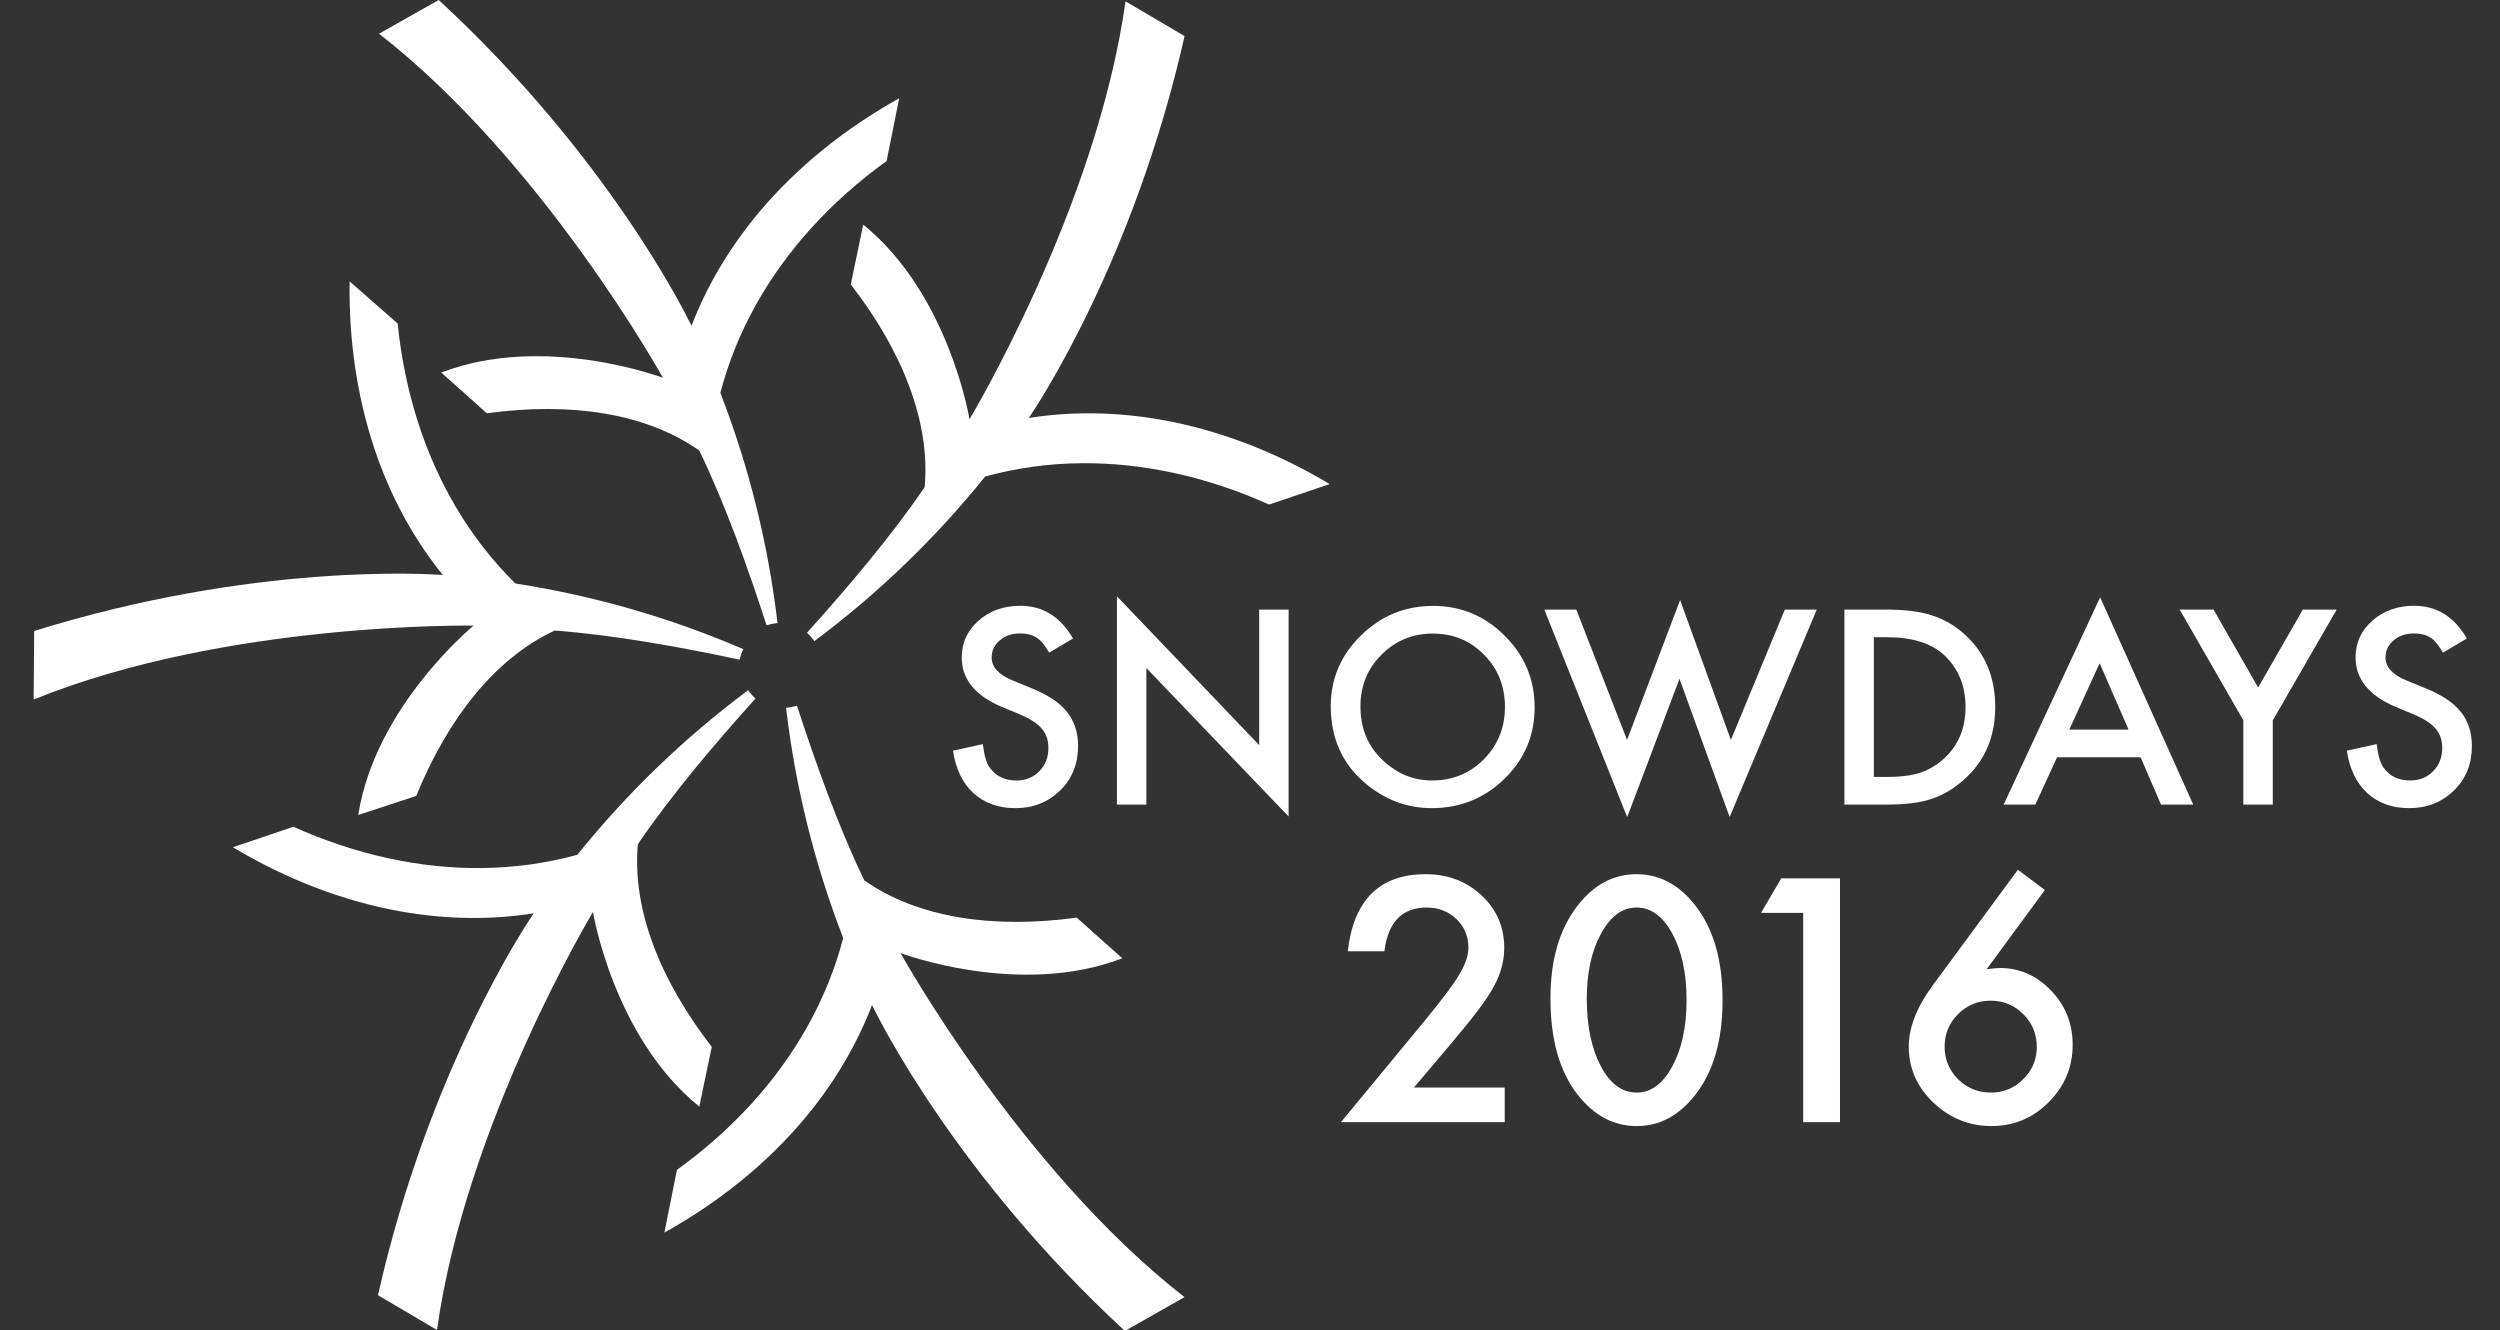 <?xml version="1.0" encoding="utf-8"?>
<!-- Generator: Adobe Illustrator 17.0.0, SVG Export Plug-In . SVG Version: 6.00 Build 0)  -->
<!DOCTYPE svg PUBLIC "-//W3C//DTD SVG 1.1//EN" "http://www.w3.org/Graphics/SVG/1.1/DTD/svg11.dtd">
<svg version="1.1" id="Livello_1" xmlns="http://www.w3.org/2000/svg" xmlns:xlink="http://www.w3.org/1999/xlink" x="0px" y="0px"
	 width="425.2px" height="226.201px" viewBox="0 0 425.2 226.201" enable-background="new 0 0 425.2 226.201" xml:space="preserve">
<rect x="0" y="0" width="425.2" height="226.201" fill="#333333" stroke="none"/>
<g>
	<path fill="#FFFFFF" d="M75.056,63.363l7.744,6.928c14.125-1.926,26.956-0.102,36.138,6.34c4.422,9.156,8.315,20.07,11.434,29.706
		c0.564-0.168,1.17-0.295,1.867-0.354c-1.564-13.326-4.811-26.502-9.721-39.164c1.354-5.17,3.414-10.324,6.223-15.285
		c5.062-8.973,12.545-17.305,22.055-24.148l2.135-10.662c-9.475,5.273-17.506,11.881-23.711,19.238
		c-5.145,6.113-9.029,12.721-11.61,19.447C116.498,53.122,103.332,26.494,74.611,0L64.47,5.734
		c27.957,21.801,48.287,58.527,48.287,58.527S92.595,56.619,75.056,63.363"/>
	<path fill="#FFFFFF" d="M146.818,38.205l-2.119,10.175c8.719,11.266,13.562,23.299,12.57,34.465
		c-5.719,8.408-13.219,17.235-20.012,24.761c0.428,0.404,0.84,0.858,1.244,1.438c10.756-8.021,20.541-17.42,29.058-27.998
		c5.154-1.422,10.645-2.211,16.346-2.262c10.309-0.101,21.254,2.22,31.941,7.028l10.301-3.479
		c-9.309-5.575-19.037-9.225-28.512-10.914c-7.871-1.404-15.539-1.463-22.652-0.328c1.422-2.111,17.9-26.83,26.486-64.952
		L191.43,0.228c-4.902,35.112-26.537,71.081-26.537,71.081S161.422,50.027,146.818,38.205"/>
	<path fill="#FFFFFF" d="M190.875,162.99l-7.742-6.92c-14.117,1.926-26.957,0.101-36.139-6.341
		c-4.422-9.165-8.316-20.069-11.443-29.704c-0.562,0.158-1.16,0.293-1.857,0.353c1.562,13.327,4.809,26.502,9.719,39.165
		c-1.354,5.171-3.414,10.316-6.221,15.277c-5.062,8.98-12.555,17.312-22.055,24.146l-2.136,10.67
		c9.483-5.271,17.505-11.879,23.71-19.236c5.146-6.105,9.021-12.73,11.605-19.457c1.115,2.287,14.291,28.926,43.006,55.425
		l10.139-5.75c-27.965-21.792-48.295-58.521-48.295-58.521S173.346,169.732,190.875,162.99"/>
	<path fill="#FFFFFF" d="M118.937,188.213l2.117-10.164c-8.719-11.268-13.561-23.299-12.569-34.465
		c5.718-8.408,13.218-17.244,20.003-24.763c-0.43-0.403-0.832-0.864-1.236-1.436c-10.762,8.02-20.549,17.422-29.058,27.998
		c-5.162,1.412-10.646,2.211-16.345,2.254c-10.309,0.109-21.266-2.221-31.942-7.021l-10.3,3.482
		c9.299,5.574,19.036,9.223,28.512,10.912c7.861,1.404,15.529,1.455,22.651,0.328c-1.431,2.102-17.901,26.83-26.485,64.953
		l10.039,5.91c4.893-35.121,26.527-71.09,26.527-71.09S104.332,176.4,118.937,188.213"/>
	<path fill="#FFFFFF" d="M60.93,138.615l9.863-3.246c5.39-13.184,13.386-23.392,23.551-28.125
		c10.148,0.758,21.541,2.834,31.453,4.953c0.135-0.572,0.328-1.16,0.623-1.791c-12.326-5.313-25.358-9.09-38.768-11.166
		c-3.811-3.767-7.24-8.113-10.133-13.032c-5.247-8.871-8.711-19.517-9.88-31.169l-8.173-7.182
		c-0.176,10.838,1.539,21.096,4.802,30.145c2.716,7.516,6.509,14.183,11.048,19.792c-2.539-0.185-32.195-2.095-69.501,9.526
		l-0.093,11.652c32.859-13.318,74.832-12.561,74.832-12.561S63.848,120.058,60.93,138.615"/>
	<g>
		<path fill="#FFFFFF" d="M182.5,108.596l-4.061,2.406c-0.758-1.318-1.482-2.178-2.17-2.578c-0.715-0.459-1.639-0.688-2.771-0.688
			c-1.389,0-2.541,0.395-3.459,1.182c-0.916,0.775-1.375,1.75-1.375,2.924c0,1.621,1.203,2.924,3.609,3.914l3.309,1.354
			c2.693,1.09,4.662,2.42,5.908,3.988c1.246,1.57,1.869,3.494,1.869,5.774c0,3.053-1.016,5.576-3.051,7.568
			c-2.047,2.006-4.59,3.01-7.627,3.01c-2.879,0-5.256-0.857-7.133-2.568c-1.848-1.711-3-4.113-3.459-7.207l5.07-1.117
			c0.23,1.947,0.631,3.295,1.203,4.039c1.031,1.432,2.535,2.148,4.512,2.148c1.562,0,2.857-0.523,3.889-1.568
			c1.031-1.043,1.547-2.367,1.547-3.971c0-0.645-0.09-1.234-0.267-1.771c-0.18-0.538-0.459-1.032-0.838-1.481
			c-0.381-0.451-0.871-0.875-1.473-1.268c-0.602-0.392-1.316-0.77-2.148-1.127l-3.201-1.332c-4.539-1.918-6.811-4.723-6.811-8.416
			c0-2.488,0.953-4.572,2.857-6.246c1.906-1.689,4.275-2.533,7.111-2.533C177.365,103.032,180.352,104.887,182.5,108.596z"/>
		<path fill="#FFFFFF" d="M189.969,136.849V101.42l24.191,25.309v-23.053h5.006v35.192l-24.191-25.245v23.225h-5.006V136.849z"/>
		<path fill="#FFFFFF" d="M226.334,120.112c0-4.67,1.711-8.68,5.135-12.031c3.408-3.352,7.506-5.027,12.289-5.027
			c4.727,0,8.779,1.689,12.16,5.07c3.394,3.381,5.092,7.441,5.092,12.182c0,4.77-1.705,8.817-5.113,12.139
			c-3.424,3.338-7.555,5.006-12.396,5.006c-4.283,0-8.129-1.482-11.537-4.447C228.211,129.724,226.334,125.427,226.334,120.112z
			 M231.383,120.164c0,3.664,1.232,6.676,3.695,9.038c2.449,2.361,5.277,3.543,8.486,3.543c3.48,0,6.416-1.203,8.809-3.607
			c2.393-2.432,3.588-5.395,3.588-8.887c0-3.533-1.182-6.496-3.545-8.887c-2.35-2.404-5.256-3.605-8.723-3.605
			c-3.451,0-6.367,1.201-8.744,3.605C232.572,113.741,231.383,116.674,231.383,120.164z"/>
		<path fill="#FFFFFF" d="M268.092,103.676l8.637,22.172l9.024-23.784l8.637,23.784l9.174-22.172H309l-14.824,35.278l-8.529-23.504
			l-8.894,23.526l-14.094-35.299h5.433V103.676z"/>
		<path fill="#FFFFFF" d="M313.695,136.849v-33.172h6.961c3.336,0,5.973,0.33,7.906,0.988c2.076,0.645,3.959,1.74,5.65,3.287
			c3.422,3.123,5.135,7.227,5.135,12.311c0,5.1-1.783,9.225-5.35,12.375c-1.791,1.576-3.668,2.672-5.629,3.287
			c-1.834,0.615-4.434,0.924-7.799,0.924H313.695z M318.701,132.143h2.256c2.248,0,4.117-0.236,5.607-0.709
			c1.488-0.502,2.836-1.297,4.039-2.385c2.463-2.248,3.695-5.178,3.695-8.788c0-3.639-1.219-6.588-3.652-8.852
			c-2.191-2.02-5.422-3.029-9.689-3.029h-2.256V132.143z"/>
		<path fill="#FFFFFF" d="M364.066,128.792h-14.2l-3.694,8.057h-5.393l16.412-35.256l15.834,35.256h-5.479L364.066,128.792z
			 M362.025,124.086l-4.92-11.279l-5.155,11.279H362.025z"/>
		<path fill="#FFFFFF" d="M381.547,122.518l-10.828-18.842h5.758l7.584,13.256l7.605-13.256h5.758l-10.871,18.842v14.331h-5.006
			V122.518z"/>
		<path fill="#FFFFFF" d="M419.564,108.596l-4.061,2.406c-0.758-1.318-1.482-2.178-2.17-2.578c-0.715-0.459-1.639-0.688-2.772-0.688
			c-1.389,0-2.541,0.395-3.459,1.182c-0.916,0.775-1.375,1.75-1.375,2.924c0,1.621,1.203,2.924,3.609,3.914l3.309,1.354
			c2.693,1.09,4.662,2.42,5.908,3.988c1.246,1.57,1.869,3.494,1.869,5.774c0,3.053-1.016,5.576-3.051,7.568
			c-2.047,2.006-4.59,3.01-7.627,3.01c-2.879,0-5.256-0.857-7.133-2.568c-1.848-1.711-3-4.113-3.459-7.207l5.07-1.117
			c0.23,1.947,0.631,3.295,1.203,4.039c1.031,1.432,2.535,2.148,4.512,2.148c1.563,0,2.857-0.523,3.889-1.568
			c1.031-1.043,1.547-2.367,1.547-3.971c0-0.645-0.09-1.234-0.268-1.771c-0.18-0.538-0.459-1.032-0.838-1.481
			c-0.381-0.451-0.871-0.875-1.473-1.268c-0.602-0.392-1.316-0.77-2.148-1.127l-3.201-1.332c-4.539-1.918-6.811-4.723-6.811-8.416
			c0-2.488,0.953-4.572,2.857-6.246c1.906-1.689,4.275-2.533,7.111-2.533C414.43,103.032,417.416,104.887,419.564,108.596z"/>
		<path fill="#FFFFFF" d="M240.482,184.968h15.441v5.881h-27.85l14.395-17.43c1.414-1.738,2.602-3.242,3.559-4.514
			c0.959-1.271,1.688-2.336,2.189-3.195c1.02-1.683,1.531-3.194,1.531-4.538c0-1.934-0.682-3.555-2.041-4.861
			c-1.361-1.307-3.045-1.959-5.049-1.959c-4.189,0-6.59,2.479-7.197,7.438h-6.23c1.002-8.736,5.414-13.105,13.238-13.105
			c3.777,0,6.947,1.199,9.508,3.6c2.578,2.398,3.867,5.371,3.867,8.916c0,2.256-0.6,4.466-1.799,6.632
			c-0.609,1.129-1.5,2.467-2.672,4.016c-1.174,1.551-2.656,3.381-4.445,5.494L240.482,184.968z"/>
		<path fill="#FFFFFF" d="M263.701,169.845c0-6.604,1.541-11.878,4.619-15.815c2.758-3.564,6.098-5.346,10.018-5.346
			c3.922,0,7.26,1.781,10.018,5.346c3.078,3.938,4.619,9.301,4.619,16.085c0,6.77-1.541,12.123-4.619,16.061
			c-2.758,3.562-6.088,5.346-9.99,5.346c-3.904,0-7.252-1.783-10.045-5.346C265.242,182.237,263.701,176.794,263.701,169.845z
			 M269.879,169.872c0,4.604,0.795,8.426,2.387,11.469c1.59,2.99,3.619,4.486,6.086,4.486c2.449,0,4.478-1.496,6.086-4.486
			c1.609-2.971,2.414-6.723,2.414-11.254c0-4.529-0.805-8.288-2.414-11.278c-1.607-2.973-3.637-4.457-6.086-4.457
			c-2.432,0-4.451,1.484-6.061,4.457C270.684,161.764,269.879,165.45,269.879,169.872z"/>
		<path fill="#FFFFFF" d="M306.687,155.264h-7.17l3.438-5.881h9.99v41.466h-6.258L306.687,155.264L306.687,155.264z"/>
		<path fill="#FFFFFF" d="M343.201,147.932l4.592,3.438l-9.91,13.482c0.537-0.072,0.994-0.125,1.371-0.162
			c0.375-0.035,0.67-0.053,0.885-0.053c3.367,0,6.275,1.288,8.729,3.866c2.435,2.541,3.651,5.605,3.651,9.186
			c0,3.797-1.361,7.055-4.081,9.775c-2.703,2.703-5.953,4.057-9.748,4.057c-3.76,0-7.055-1.334-9.883-4.002
			c-2.775-2.668-4.162-5.828-4.162-9.48c0-3.275,1.352-6.752,4.055-10.422L343.201,147.932z M346.424,178.093
			c0-2.203-0.762-4.064-2.283-5.586c-1.539-1.543-3.393-2.312-5.559-2.312c-2.186,0-4.037,0.762-5.559,2.285
			c-1.523,1.521-2.283,3.365-2.283,5.531s0.76,4.012,2.283,5.533c1.522,1.521,3.383,2.283,5.586,2.283
			c2.148,0,3.982-0.762,5.504-2.283C345.654,182.003,346.424,180.186,346.424,178.093z"/>
	</g>
</g>
</svg>
